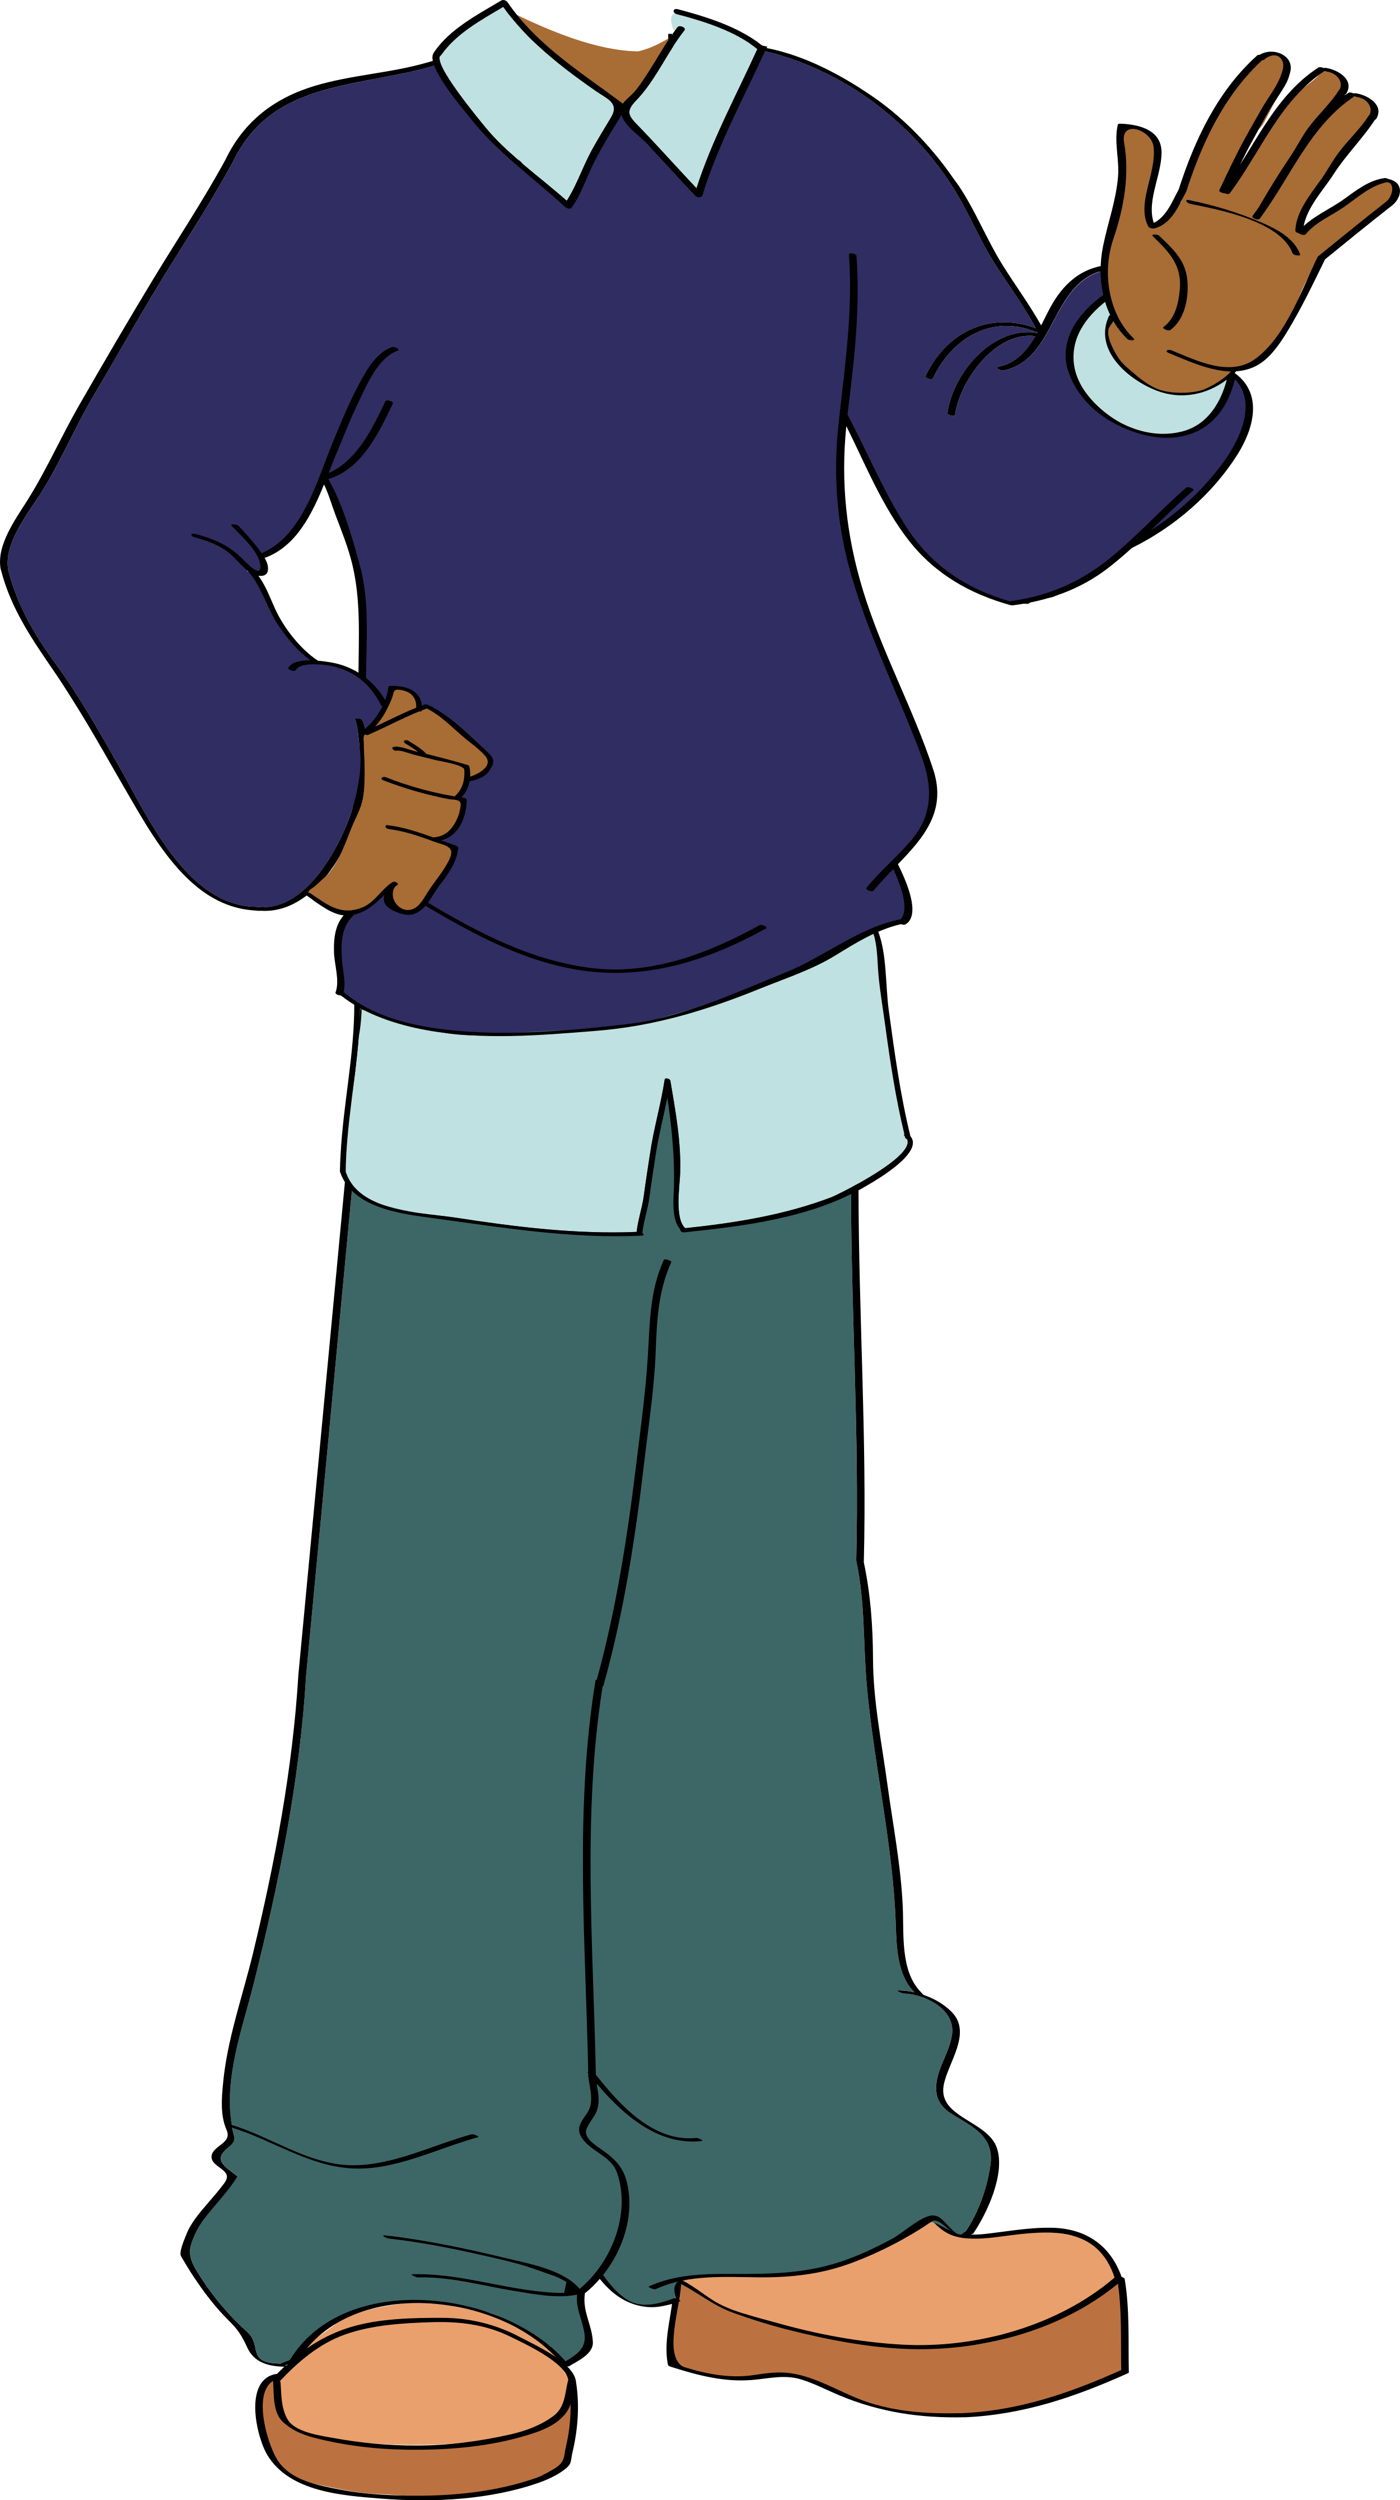 <svg version="1.1" xmlns="http://www.w3.org/2000/svg" xmlns:xlink="http://www.w3.org/1999/xlink" width="88.162" height="157.439" viewBox="0,0,88.162,157.439"><g transform="translate(-201.062,-166.563)"><g data-paper-data="{&quot;isPaintingLayer&quot;:true}" fill-rule="nonzero" stroke="none" stroke-width="0.95" stroke-linecap="butt" stroke-linejoin="miter" stroke-miterlimit="10" stroke-dasharray="" stroke-dashoffset="0" style="mix-blend-mode: normal"><g><path d="M240.284,174.339c-4.213,0.211 -6.615,-2.371 -7.403,-3.405l0.209,-2.736l0.069,-0.922c0.06,0.032 0.119,0.066 0.179,0.095c2.312,1.127 5.25,2.375 7.858,2.426c0.041,0.001 0.069,-0.003 0.089,-0.008c0.001,0 0.002,0 0.002,0c0.648,-0.153 1.267,-0.444 1.854,-0.801c0.021,2.182 1.907,1.885 2.344,1.786c-0.188,1.038 -1.066,3.357 -5.202,3.564z" fill="#a86c35"/><path d="M233.091,168.199l-0.218,2.851l-0.195,-0.28l-0.122,-0.175l0.237,-2.752l0.148,-0.891l0.237,0.06l-0.02,0.264l-0.069,0.923" fill="#000000"/><path d="M245.579,170.752c0,0 -2.412,0.706 -2.436,-1.764c-0.001,-0.097 -0.006,-0.188 0.001,-0.294h0.237c0,0 -0.257,2.296 2.177,1.841l0.017,0.182l0.003,0.035z" fill="#000000"/></g><g><path d="M260.166,306.381c-0.275,0.594 1.604,0.986 2.068,1.041c1.23,0.14 3.06,-0.294 4.249,-0.3c1.056,-0.009 2.236,0.16 3.165,0.563c0.597,0.258 1.684,1.474 1.839,2.109c0.034,0.141 0.015,0.416 -0.019,0.555c-0.995,0.388 -1.845,1.129 -2.803,1.634c-1.328,0.7 -2.766,1.224 -4.277,1.531c-1.581,0.325 -1.484,0.603 -3.108,0.681c-1.382,0.066 -4.501,0.16 -5.809,-0.093c-2.781,-0.528 -5.083,-0.601 -7.654,-1.892c-0.803,-0.096 -5.299,-1.828 -3.874,-2.158c1.245,-0.289 4.808,-0.326 6.091,-0.258c1.898,0.099 3.857,-0.666 5.642,-1.4c0.848,-0.349 1.534,-0.662 2.332,-1.083c0.716,-0.377 1.253,-0.535 1.765,-1.122" fill="#eaa06d"/><path d="M271.67,310.3c0.244,0.913 0.293,1.859 0.324,2.854c0.013,0.487 -0.107,0.851 -0.166,1.266c-0.061,0.455 0.106,0.89 0.044,1.344c-1.012,0.399 -1.893,1.009 -2.949,1.356c-1.139,0.375 -2.323,0.664 -3.471,1.024c-2.698,0.849 -5.754,0.687 -8.478,0.055c-1.084,-0.251 -2.11,-0.639 -3.138,-1.055c-0.992,-0.403 -1.728,-0.941 -2.83,-1.033c-1.123,-0.097 -2.207,0.235 -3.342,0.155c-1.058,-0.072 -2.263,-0.145 -3.248,-0.522c-2.099,-0.806 -0.647,-3.975 -0.706,-5.513c0.423,0.252 1.253,0.706 1.669,0.997c0.898,0.618 1.637,0.753 2.678,1.049c1.111,0.317 2.008,0.708 3.115,1.01c2.393,0.655 4.889,0.886 7.383,1.024c2.4,0.133 4.709,-0.004 6.932,-0.858c1.239,-0.475 2.428,-1.081 3.605,-1.696c0.72,-0.376 1.717,-1.565 2.514,-1.576" fill="#bc7240"/><path d="M271.264,310.018v0c-1.075,-3.326 -4.108,-3.03 -6.971,-2.649c-0.873,0.117 -1.76,0.233 -2.641,0.107c-0.971,-0.139 -1.44,-0.596 -2.099,-1.288c-0.133,-0.141 0.344,-0.106 0.443,-0.003c0.676,0.713 1.26,1.082 2.276,1.09c0.575,0.007 1.155,-0.083 1.727,-0.156c1.09,-0.141 2.178,-0.298 3.282,-0.278c2.185,0.037 3.782,1.147 4.459,3.239c0.051,0.158 -0.426,0.092 -0.477,-0.062zM271.888,310.079v0c0.321,1.933 0.218,3.885 0.259,5.839c0.006,0.191 -0.473,0.085 -0.477,-0.063c-0.039,-1.95 0.061,-3.903 -0.259,-5.839c-0.029,-0.179 0.452,-0.094 0.477,0.063zM261.776,318.775v0c-2.77,0.062 -5.288,-0.311 -7.852,-1.378c-0.802,-0.335 -1.556,-0.737 -2.388,-0.997c-1.094,-0.336 -2.062,-0.054 -3.155,0.03c-1.747,0.137 -3.396,-0.301 -5.048,-0.827c-0.066,-0.019 -0.191,-0.058 -0.211,-0.142c-0.345,-1.785 0.419,-3.474 0.349,-5.26c-0.008,-0.189 0.469,-0.087 0.477,0.06c0.051,1.333 -1.284,4.902 0.308,5.388c1.419,0.431 2.85,0.69 4.329,0.461c0.742,-0.115 1.456,-0.211 2.202,-0.116c1.641,0.209 3.136,1.194 4.672,1.746c1.976,0.71 4.047,0.825 6.128,0.778c0.171,-0.004 0.515,0.25 0.19,0.257zM272.103,315.997v0c-3.346,1.509 -6.656,2.632 -10.325,2.781c-0.172,0.007 -0.51,-0.245 -0.188,-0.258c3.595,-0.146 6.856,-1.265 10.133,-2.745c0.131,-0.062 0.571,0.136 0.38,0.222zM271.724,310.141v0c-3.564,3.078 -8.591,4.445 -13.211,4.343c-2.616,-0.062 -5.206,-0.565 -7.739,-1.198c-1.193,-0.299 -2.364,-0.667 -3.522,-1.083c-1.357,-0.484 -2.307,-1.351 -3.585,-1.956c-0.299,-0.141 -0.022,-0.278 0.183,-0.18c0.741,0.35 1.359,0.851 2.042,1.3c1.154,0.755 2.755,1.088 4.065,1.458c2.575,0.732 5.233,1.224 7.906,1.377c4.639,0.261 9.835,-1.161 13.413,-4.247c0.126,-0.103 0.569,0.082 0.447,0.185z" fill="#000000"/></g><g><path d="M237.118,316.453c0.008,0.69 -0.464,2.025 -0.998,2.372c-0.724,0.466 -2.039,0.968 -2.875,1.138c-3.661,0.75 -8.924,0.779 -12.57,-0.139c-0.835,-0.21 -1.653,-0.659 -1.865,-1.326c-0.11,-0.352 -0.369,-1.794 -0.317,-2.115c0.093,-0.594 1.366,-1.351 1.742,-1.88c0.404,-0.567 1.247,-1.024 1.809,-1.475c1.131,-0.915 2.871,-1.192 4.295,-1.405c1.627,-0.245 3.067,-0.023 4.748,0.456c1.303,0.376 2.363,0.965 3.526,1.63c0.56,0.323 1.071,0.575 1.408,1.173c0.279,0.492 0.576,1.274 1.097,1.57" fill="#eaa06d"/><path d="M237.223,317.797c0.378,0.989 -0.183,2.808 -0.461,3.859c-0.135,0.509 -1.048,0.66 -1.498,0.945c-0.653,0.409 -1.431,0.434 -2.175,0.614c-1.466,0.354 -3.004,0.575 -4.528,0.575c-1.386,0 -2.402,-0.126 -3.792,-0.185c-1.148,-0.048 -2.338,-0.308 -3.458,-0.541c-0.928,-0.196 -1.932,-0.344 -2.567,-1.087c-0.763,-0.892 -1.167,-1.905 -1.326,-2.988c-0.119,-0.806 -0.346,-2.175 0.52,-2.529c0.85,-0.346 0.72,1.363 0.87,2.032c0.244,1.081 2.019,1.355 3.078,1.63c2.774,0.724 5.102,0.839 7.797,0.474c1.522,-0.205 3.112,-0.254 4.513,-0.839c0.414,-0.173 1.152,-0.288 1.503,-0.603c0.351,-0.317 0.588,-0.495 0.822,-0.824c0.083,0.021 0.214,-0.562 0.259,-0.517" fill="#bc7240"/><path d="M236.852,316.43v0c-0.184,-1.129 -2.778,-2.297 -3.673,-2.74c-1.564,-0.77 -3.248,-0.959 -4.968,-0.901c-1.814,0.058 -3.729,0.17 -5.446,0.784c-1.625,0.581 -2.967,1.736 -4.127,2.979c-0.111,0.117 -0.566,-0.056 -0.447,-0.18c1.377,-1.479 2.922,-2.639 4.869,-3.249c1.833,-0.573 4.047,-0.618 5.957,-0.607c1.641,0.013 3.286,0.414 4.739,1.186c0.93,0.495 3.373,1.569 3.572,2.791c0.029,0.179 -0.451,0.093 -0.476,-0.062zM218.728,316.576v0c0.057,0.795 0.031,1.589 0.428,2.307c0.458,0.821 1.982,1.03 2.813,1.182c1.753,0.325 3.543,0.494 5.323,0.491c1.986,-0.001 3.979,-0.264 5.918,-0.702c0.957,-0.217 1.878,-0.559 2.675,-1.138c0.8,-0.584 0.734,-1.462 0.965,-2.316c0.041,-0.155 0.455,-0.038 0.477,0.099c0.244,1.492 0.134,3.015 -0.214,4.484c-0.134,0.564 -0.009,0.708 -0.499,1.084c-0.461,0.35 -1.028,0.619 -1.571,0.813c-3.088,1.095 -6.702,1.277 -9.945,1.02c-2.444,-0.195 -5.794,-0.404 -7.201,-2.748c-0.707,-1.175 -1.509,-4.777 0.567,-5.103c0.143,-0.019 0.562,0.21 0.296,0.252c-2.029,0.319 -0.891,4.064 -0.266,5.101c0.811,1.35 2.555,1.65 3.979,1.927c1.384,0.269 2.804,0.356 4.214,0.382c2.718,0.05 5.593,-0.214 8.172,-1.129c0.381,-0.138 0.74,-0.354 1.089,-0.557c0.728,-0.424 0.603,-0.787 0.769,-1.484c0.314,-1.333 0.364,-2.762 0.139,-4.109c0.16,0.033 0.317,0.063 0.477,0.099c-0.258,0.966 -0.195,1.671 -0.997,2.369c-0.69,0.603 -1.637,0.884 -2.494,1.126c-2.336,0.653 -4.863,0.833 -7.277,0.79c-1.919,-0.031 -3.943,-0.279 -5.799,-0.774c-0.682,-0.177 -1.325,-0.467 -1.853,-0.935c-0.689,-0.614 -0.595,-1.762 -0.654,-2.59c-0.019,-0.192 0.46,-0.095 0.468,0.059z" fill="#000000"/></g><g><path d="M261.871,307.076c-0.018,0.029 0.071,0.085 0.18,0.123c-0.601,0.532 -2.055,-0.998 -2.75,-0.726c-1.207,0.355 -1.024,0.915 -2.224,1.404c-1.376,0.558 -3.151,1.565 -4.613,1.694c-2.704,0.237 -4.253,0.246 -6.839,0.223c-2.758,0 -2.031,1.222 -1.948,1.609c-1.995,1.246 -4.355,-0.351 -4.871,-1.609c-0.97,1.234 -1.609,0.7 -1.195,1.996c0.792,2.481 0.037,3.462 -0.7,3.546c-0.447,0.05 -2.352,-1.88 -3.163,-2.186c-1.672,-1.069 -2.088,-1.073 -4.088,-1.365c-2.096,-0.304 -3.622,-0.367 -5.983,0.272c-2.119,0.194 -3.196,2.491 -4.583,3.496c-0.052,-0.057 -0.291,-0.156 -0.356,-0.16c-2.216,-0.029 -1.136,-1.12 -2.112,-2c-1.115,-1.001 -2.095,-2.147 -2.907,-3.409c-0.467,-0.729 -0.91,-1.359 -0.574,-2.252c0.184,-0.495 0.414,-0.962 0.733,-1.386c0.693,-0.921 1.521,-1.73 2.133,-2.716c0.001,-0.022 -0.004,-0.035 -0.02,-0.049c-0.788,-0.619 -1.542,-1.019 -0.566,-1.794c0.611,-0.483 0.375,-0.605 0.255,-1.224c-0.585,-2.99 0.6,-6.11 1.327,-8.98c1.603,-6.342 2.922,-12.856 3.324,-19.395c0,-0.002 -0.003,-0.003 -0.003,-0.004c0.965,-10.236 1.934,-20.477 2.899,-30.711c0.153,0.048 0.021,-0.22 0.021,-0.22l1.115,-12.854c15.972,-2.672 29.154,-2.554 29.154,-2.554l1.152,15.536c-0.004,0.004 -0.019,0.004 -0.019,0.009c0.008,7.813 0.532,15.611 0.332,23.427c0,0.006 0.011,0.011 0.013,0.016c-0.001,0.003 -0.009,0.003 -0.009,0.007c0.562,2.639 0.426,5.191 0.662,7.847c0.22,2.507 0.637,5.01 1.013,7.495c0.379,2.508 0.719,4.979 0.81,7.514c0.049,1.445 0.082,3.24 1.185,4.317c-0.331,-0.07 -0.666,-0.116 -1.004,-0.122c-0.236,-0.005 0.209,0.195 0.31,0.194c0.638,0.013 1.4,0.238 2.009,0.635c0.066,0.046 0.136,0.094 0.203,0.142c0.579,0.448 0.964,1.071 0.835,1.857c-0.113,0.69 -0.418,1.276 -0.674,1.918c-0.484,1.22 -0.536,2.276 0.643,3.017c1.336,0.844 2.74,1.406 2.445,3.298c-0.221,1.432 -0.735,2.917 -1.552,4.12z" fill="#3d6767"/><path d="M263.847,301.845c0.522,1.607 -0.617,4.063 -1.499,5.365c-0.017,0.025 -0.057,0.028 -0.096,0.029c-0.055,0.145 -0.601,0.242 -0.601,0.242l-0.014,-0.046c-0.694,-0.101 -1.41,-1.321 -1.899,-0.988c-1.562,1.062 -3.243,1.934 -5.011,2.598c-1.902,0.716 -3.8,0.931 -5.814,0.919c-2.199,-0.014 -4.498,-0.202 -6.552,0.739c-0.128,0.063 -0.508,-0.135 -0.449,-0.161c1.623,-0.744 3.378,-0.802 5.134,-0.793c2.393,0.012 4.594,-0.001 6.896,-0.749c1.134,-0.369 2.215,-0.885 3.264,-1.445c0.732,-0.391 1.591,-1.237 2.373,-1.457c0.199,-0.06 0.393,-0.029 0.583,0.059c0.339,0.163 1.009,1.122 1.302,1.098c0.027,-0.002 0.074,0.009 0.129,0.027l-0.003,-0.009l0.281,-0.196c0.818,-1.203 1.332,-2.688 1.552,-4.12c0.294,-1.893 -1.11,-2.455 -2.445,-3.298c-1.179,-0.741 -1.127,-1.797 -0.643,-3.017c0.257,-0.642 0.561,-1.228 0.674,-1.918c0.129,-0.787 -0.257,-1.41 -0.835,-1.857c-0.065,-0.049 -0.133,-0.097 -0.203,-0.142c-0.608,-0.397 -1.371,-0.622 -2.009,-0.636c-0.101,0.001 -0.545,-0.199 -0.31,-0.194c0.339,0.007 0.673,0.052 1.004,0.123c-1.103,-1.077 -1.135,-2.872 -1.185,-4.317c-0.091,-2.536 -0.432,-5.006 -0.81,-7.514c-0.374,-2.486 -0.792,-4.989 -1.013,-7.495c-0.236,-2.656 -0.1,-5.209 -0.662,-7.847c-0.001,-0.004 0.008,-0.004 0.009,-0.007c-0.002,-0.006 -0.013,-0.01 -0.013,-0.016c0.201,-7.815 -0.324,-15.613 -0.332,-23.427c0,-0.005 0.015,-0.005 0.019,-0.009l-1.152,-15.536c0,0 -13.182,-0.118 -29.154,2.554l-1.115,12.854c0,0 0.132,0.268 -0.021,0.219c-0.965,10.233 -1.934,20.474 -2.899,30.711c0,0.001 0.003,0.002 0.003,0.004c-0.402,6.539 -1.721,13.053 -3.324,19.395c-0.711,2.805 -1.849,5.851 -1.353,8.781c2.546,0.775 4.867,2.518 7.593,2.538c2.573,0.02 5.078,-1.281 7.512,-1.949c0.115,-0.031 0.536,0.147 0.396,0.186c-2.616,0.718 -5.285,2.147 -8.033,1.956c-2.692,-0.186 -4.925,-1.782 -7.447,-2.56c0.002,0.009 0.002,0.019 0.004,0.029c0.121,0.619 0.356,0.741 -0.255,1.224c-0.976,0.775 -0.222,1.176 0.566,1.794c0.015,0.014 0.021,0.029 0.02,0.049c-0.611,0.986 -1.44,1.794 -2.133,2.716c-0.318,0.424 -0.549,0.891 -0.733,1.386c-0.336,0.894 0.107,1.524 0.574,2.252c0.813,1.262 1.792,2.407 2.907,3.409c0.977,0.879 -0.104,1.97 2.112,2l0.58,-0.23c3.424,-5.638 13.392,-4.439 17.362,0.086c0.739,-0.458 1.37,-0.847 1.17,-1.866c-0.182,-0.928 -0.521,-1.452 -0.446,-2.335c-1.26,0.261 -2.689,-0.029 -3.929,-0.229c-2.046,-0.328 -4.011,-0.913 -6.104,-0.855c-0.099,0.002 -0.545,-0.191 -0.308,-0.199c3.226,-0.083 6.297,1.169 9.523,1.179c0.049,-0.229 0.099,-0.459 0.146,-0.69c-0.316,-0.2 -0.654,-0.354 -1.009,-0.466c-0.54,-0.188 -1.066,-0.387 -1.617,-0.556c-0.85,-0.257 -1.72,-0.449 -2.583,-0.646c-1.985,-0.455 -3.985,-0.846 -6.009,-1.075c-0.122,-0.013 -0.517,-0.229 -0.204,-0.194c2.544,0.288 5.055,0.818 7.542,1.418c1.415,0.342 3.684,0.724 4.713,1.951c2.022,-1.672 3.23,-4.737 2.361,-7.293c-0.37,-1.087 -1.621,-1.319 -2.212,-2.2c-0.398,-0.592 -0.076,-1.006 0.297,-1.539c0.494,-0.694 0.203,-1.511 0.104,-2.294c0,-0.002 -0.003,-0.003 -0.003,-0.004c0,-0.007 0,-0.015 0,-0.024c-0.004,-0.034 -0.01,-0.068 -0.013,-0.103c0,-0.003 0.009,-0.002 0.011,-0.005c-0.001,-0.037 -0.003,-0.073 -0.003,-0.11c-0.009,-0.012 -0.02,-0.024 -0.029,-0.036c-0.027,-0.033 -0.009,-0.05 0.027,-0.059c-0.167,-8.22 -0.873,-16.492 0.462,-24.659c0.005,-0.022 0.038,-0.031 0.078,-0.035c1.216,-4.414 1.917,-8.934 2.471,-13.472c0.276,-2.267 0.596,-4.541 0.738,-6.82c0.139,-2.143 0.101,-4.136 1.009,-6.136c0.048,-0.112 0.513,0.049 0.474,0.132c-0.841,1.857 -0.909,3.732 -0.988,5.732c-0.087,2.256 -0.44,4.52 -0.703,6.758c-0.562,4.79 -1.288,9.565 -2.592,14.216c-0.004,0.013 -0.029,0.013 -0.044,0.02c-1.28,8.097 -0.588,16.298 -0.424,24.449c1.537,1.932 3.631,4.256 6.323,3.979c0.103,-0.013 0.55,0.172 0.311,0.197c-2.727,0.28 -4.912,-1.647 -6.584,-3.623c0.111,0.705 0.271,1.357 -0.142,2.022c-0.173,0.279 -0.35,0.509 -0.486,0.811c-0.262,0.596 0.674,1.13 1.035,1.39c0.811,0.582 1.305,1.102 1.524,2.102c0.438,1.976 -0.257,4.145 -1.529,5.735c0.003,0.003 0.011,0.004 0.013,0.008c0.417,0.587 0.861,1.117 1.465,1.52c0.911,0.607 2.04,0.287 2.97,-0.059c0.106,-0.04 0.534,0.134 0.391,0.186c-2.108,0.775 -3.723,0.236 -5.044,-1.417c-0.29,0.333 -0.599,0.642 -0.936,0.906c-0.174,1.159 0.448,1.956 0.501,3.079c0.035,0.758 -0.972,1.186 -1.484,1.51c-0.1,0.061 -0.371,-0.013 -0.442,-0.099c-3.745,-4.633 -13.657,-5.71 -16.843,0.094c-0.067,0.109 -0.447,-0.032 -0.469,-0.111c-0.056,0.02 -0.111,0.039 -0.163,0.056c0.043,0.021 0.079,0.043 0.096,0.061c0.021,0.023 0.013,0.038 -0.047,0.039c-0.003,0 -0.003,0.001 -0.007,0.001c-0.039,-0.001 -0.077,-0.004 -0.116,-0.005c-0.607,-0.017 -1.182,-0.112 -1.634,-0.419c-0.007,-0.004 -0.012,-0.009 -0.018,-0.013c-0.251,-0.174 -0.466,-0.41 -0.621,-0.744c-0.355,-0.767 -0.572,-1.128 -1.207,-1.754c-0.837,-0.828 -1.548,-1.775 -2.197,-2.752c-0.276,-0.413 -0.528,-0.842 -0.78,-1.268c-0.152,-0.256 0.216,-1.077 0.314,-1.331c0.292,-0.782 0.885,-1.446 1.42,-2.071c0.337,-0.393 0.675,-0.783 0.986,-1.2c0.471,-0.633 -0.161,-0.83 -0.574,-1.213c-0.321,-0.298 -0.288,-0.622 0,-0.914c0.382,-0.384 1.006,-0.582 0.716,-1.241c-0.396,-0.9 -0.312,-1.96 -0.217,-2.932c0.256,-2.753 1.224,-5.459 1.873,-8.132c1.389,-5.739 2.506,-11.64 2.867,-17.543c0,-0.001 -0.002,-0.002 -0.002,-0.003c0.441,-4.667 0.882,-9.334 1.322,-14.001c0.078,-0.826 0.156,-1.65 0.234,-2.475c0.456,-4.82 0.911,-9.641 1.366,-14.459l1.177,-13.201c0,0 17.872,-2.97 30.044,-2.554l1.135,16.151c0.009,7.811 0.533,15.607 0.333,23.418c0.432,2.034 0.569,4.033 0.58,6.106c0.012,2.642 0.548,5.258 0.904,7.868c0.352,2.572 0.855,5.136 0.97,7.736c0.076,1.712 -0.161,4.058 1.161,5.375c0.048,0.049 0.083,0.104 0.136,0.15c0.023,0.008 0.047,0.018 0.069,0.027c0.634,0.224 1.224,0.559 1.707,1.045c1.331,1.337 -0.259,3.223 -0.502,4.651c-0.341,2.023 2.795,2.199 3.363,3.943z" fill="#000000"/></g><g><path d="M222.833,240.372c0,-0.001 -0.001,-0.001 -0.001,-0.003c0.034,-2.856 0.602,-5.666 0.819,-8.505c0.099,-0.515 0.151,-1.012 0.183,-1.631c-0.029,-0.317 0.031,0.124 0.302,-0.191c0.216,-0.251 0.342,0.3 0.713,0.416c0.538,0.172 1.514,0.445 2.059,0.574c1.208,0.293 2.912,0.672 4.167,0.672c2.912,0 5.583,-0.032 8.476,-0.382c3.366,-0.407 5.669,-1.348 8.86,-2.441c2.532,-0.868 5.083,-2.755 7.62,-3.618c0.292,0.792 0.275,1.73 0.343,2.561c0.087,1.079 0.277,2.154 0.423,3.226c0.317,2.331 0.663,4.649 1.218,6.933c-0.034,0.034 -0.045,0.08 0.03,0.139c0.001,0.001 0.001,0.001 0.001,0.002c0.007,0.024 0.011,0.048 0.017,0.072c0.011,0.046 0.061,0.079 0.118,0.102c0.033,0.068 0.045,0.143 0.037,0.222c-0.002,0.027 -0.009,0.055 -0.011,0.083c-0.295,1.188 -4.449,3.22 -4.765,3.339c-2.965,1.134 -6.085,1.628 -9.228,1.959c-0.683,-0.62 -0.34,-2.696 -0.316,-3.476c0.062,-1.957 -0.293,-3.894 -0.619,-5.814c-0.022,-0.121 -0.336,-0.216 -0.36,-0.063c-0.237,1.565 -0.695,3.089 -0.922,4.666c-0.125,0.865 -0.273,1.726 -0.383,2.592c-0.1,0.785 -0.366,1.529 -0.459,2.306c-0.002,0.009 0.009,0.015 0.011,0.024c-3.829,0.158 -7.613,-0.311 -11.389,-0.895c-0.681,-0.104 -1.527,-0.177 -2.395,-0.302c-0.815,-0.14 -1.661,-0.32 -2.419,-0.582c-0.985,-0.387 -1.791,-0.988 -2.127,-1.986z" fill="#c0e1e1"/><path d="M258.395,238.108c0.873,1.032 -2.167,2.778 -2.835,3.163c-3.385,1.978 -7.6,2.499 -11.427,2.893c-0.123,0.014 -0.273,-0.117 -0.231,-0.192c-0.59,-0.628 -0.413,-2.015 -0.398,-2.756c0.038,-1.863 -0.138,-3.656 -0.41,-5.475c-0.004,-0.019 -0.007,-0.039 -0.009,-0.059c-0.004,0.018 -0.007,0.036 -0.011,0.055c-0.239,1.188 -0.542,2.367 -0.726,3.575c-0.129,0.866 -0.271,1.726 -0.382,2.593c-0.099,0.779 -0.363,1.518 -0.455,2.291c0.088,0.068 0.129,0.167 -0.029,0.175c-4.412,0.209 -8.702,-0.498 -13.056,-1.09c-2.072,-0.282 -5.168,-0.617 -5.955,-2.936c0,-0.003 -0.003,-0.004 -0.003,-0.006c0.005,-0.383 0.023,-0.765 0.045,-1.147c0.086,-1.526 0.289,-3.042 0.48,-4.559c0.209,-1.661 0.397,-3.325 0.379,-5.005c-0.002,-0.174 0.362,-0.11 0.364,0.034c0.008,0.736 -0.03,1.47 -0.086,2.201c-0.217,2.84 -0.785,5.65 -0.819,8.505c0.001,0.001 0.002,0.001 0.002,0.002c0.335,0.998 1.142,1.599 2.127,1.986c0.745,0.292 1.59,0.464 2.419,0.582c0.868,0.124 1.714,0.198 2.395,0.302c3.775,0.584 7.561,1.053 11.389,0.895c-0.001,-0.008 -0.011,-0.014 -0.011,-0.024c0.092,-0.778 0.359,-1.521 0.459,-2.306c0.11,-0.866 0.257,-1.727 0.383,-2.592c0.229,-1.577 0.685,-3.102 0.922,-4.666c0.024,-0.154 0.339,-0.058 0.36,0.063c0.326,1.92 0.68,3.856 0.619,5.814c-0.024,0.78 -0.367,2.856 0.316,3.476c3.143,-0.331 6.263,-0.826 9.228,-1.959c0.316,-0.119 4.47,-2.151 4.765,-3.339c0.007,-0.029 0.009,-0.056 0.011,-0.083c0.008,-0.079 -0.004,-0.154 -0.037,-0.222c-0.057,-0.023 -0.106,-0.054 -0.118,-0.102c-0.006,-0.024 -0.01,-0.049 -0.017,-0.072c0,-0.001 0,-0.001 -0.001,-0.002c-0.075,-0.06 -0.065,-0.105 -0.03,-0.139c-0.555,-2.284 -0.901,-4.602 -1.218,-6.933c-0.146,-1.072 -0.334,-2.146 -0.423,-3.226c-0.068,-0.831 -0.05,-1.769 -0.343,-2.561c-0.007,-0.018 -0.009,-0.037 -0.016,-0.055c-0.073,-0.182 0.285,-0.162 0.337,-0.028c0.575,1.471 0.466,3.442 0.681,4.997c0.364,2.661 0.722,5.32 1.363,7.931z" fill="#000000"/></g><g><path d="M278.948,190.321c3.754,5.144 -6.866,10.642 -8.056,11.728c-0.497,0.447 -1.804,1.138 -2.464,1.533c-1.076,0.643 -1.076,0.643 -1.758,0.623c-1.303,0.359 -0.377,0.447 -1.303,0.359c-1.212,-0.114 -1.237,-0.259 -2.395,-0.581c-1.11,-0.307 -2.171,-1.281 -3.101,-1.909c-1.639,-1.11 -2.001,-2.97 -2.505,-3.233c-1.174,-0.611 -2.585,-6.069 -3.186,-6.061c0.035,0.391 -0.297,5.04 -0.182,5.45c0.163,0.578 1.12,5.221 1.296,5.836c0.332,1.162 2.176,5.652 2.508,6.516c0.319,0.841 0.76,1.962 1.168,2.761c0.333,0.654 0.781,1.913 0.851,2.619c0.159,1.588 -0.287,2.136 -1.027,3.452c-0.33,0.588 -0.92,1.007 -1.207,1.544c-0.295,0.552 0.353,0.884 0.455,1.459c0.074,0.411 0.277,1.507 0.004,1.857c-0.238,0.304 -1.107,0.437 -1.488,0.674c-1.457,0.896 -2.848,1.702 -4.41,2.409c-1.555,0.704 -3.497,1.623 -5.139,2.119c-1.725,0.524 -3.186,0.781 -4.887,1.362c-1.779,0.609 -3.915,0.618 -5.798,0.618c-3.032,0 -5.577,0.757 -8.403,-0.134c-1.039,-0.33 -2.528,-0.222 -3.78,-1.28c-0.569,-0.477 -2.084,-0.648 -1.808,-1.288c0.171,-0.4 0.048,-1.567 0,-2.657c-0.267,-0.443 0.861,-1.651 0.44,-2.011c0.116,-0.06 0.312,-0.151 0.545,-0.258l0.217,-5.758l-0.255,-0.678c-0.162,0.547 -0.358,1.083 -0.596,1.601c-0.963,2.089 -2.852,5.041 -5.55,4.667c-0.028,-0.004 -0.032,0.005 -0.053,0.005c-4.302,-0.156 -6.733,-5.705 -8.553,-8.901c-1.253,-2.205 -2.514,-4.428 -4.018,-6.479c-1.3,-1.77 -2.377,-3.655 -2.922,-5.799c-0.001,-0.001 0,-0.001 0,-0.001c-0.334,-1.677 1.287,-3.657 2.116,-4.98c1.203,-1.916 2.075,-4.045 3.235,-5.998c1.498,-2.524 2.929,-5.096 4.469,-7.597c1.473,-2.388 3.017,-4.734 4.351,-7.207c0,-0.001 -0.001,-0.002 -0.001,-0.002c2.515,-5.165 7.983,-4.589 12.703,-6.016c0.115,0.005 0.26,-0.076 0.26,-0.076l3.6,-1.029c0.158,0.159 2.414,4.117 7.916,3.84c5.502,-0.277 5.621,-4.077 5.621,-4.077l3.39,0.454c0.503,0.115 1.002,0.253 1.492,0.418c1.797,0.616 3.524,1.482 5.066,2.597c2.181,1.574 4.068,3.562 5.466,5.869c0.894,1.484 1.541,3.097 2.478,4.555c0.859,1.331 1.796,2.607 2.547,4c-2.897,-1.081 -5.645,0.236 -6.958,3.017c-0.057,0.121 0.408,0.277 0.478,0.129c1.186,-2.511 3.681,-4.031 6.433,-2.936c0.049,0.019 0.103,0.026 0.153,0.025c-0.011,0.02 -0.021,0.04 -0.032,0.06c-2.761,-0.465 -5.289,2.498 -5.644,5.035c-0.02,0.16 0.46,0.266 0.478,0.128c0.302,-2.168 2.562,-5.294 5.052,-4.963c-0.536,0.918 -1.209,1.714 -2.328,1.929c-0.26,0.052 0.166,0.261 0.296,0.237c3.261,-0.627 2.994,-5.221 6.081,-6.223l-0.048,-0.222c0.034,-0.005 0.064,-0.004 0.096,-0.009c-0.09,0.18 0.112,0.127 0.112,0.127c0.326,-0.148 2.761,-0.504 5.017,2.019c0.448,0.502 0.816,0.972 1.145,1.419c-0.93,-0.848 -3.195,-2.544 -5.849,-1.929c-0.046,0.1 -0.101,0.194 -0.176,0.271c-1.554,1.583 -2.723,3.176 -1.91,4.968c0.6,1.323 2.491,2.99 3.646,3.288c6.596,1.718 5.595,-4.675 6.607,-3.288zM223.701,213.577l0.349,-1.028c-0.037,-0.222 -0.083,-0.438 -0.162,-0.624c-0.058,-0.142 -0.531,-0.196 -0.474,-0.07c0.18,0.42 0.221,1.194 0.285,1.68c0.002,0.014 0.001,0.029 0.003,0.043zM216.395,202.036c-0.05,0.019 -0.05,0.048 -0.026,0.083c0.13,-0.121 0.368,-0.208 0.026,-0.083zM221.988,208.402c0.611,0.114 1.252,0.417 1.282,0.443c0.319,0.331 0.769,0.596 0.631,0.258c-0.122,-0.295 0.199,-0.769 0,-1.049c-0.101,-0.226 0.084,-0.852 -0.006,-1.081c-0.026,-0.8 0.106,-0.44 0.106,-0.989c0,-0.419 -0.139,-1.139 -0.139,-1.143c-0.028,-0.545 0.018,-0.27 -0.097,-0.806c0.024,-0.182 -0.118,-0.77 -0.123,-0.959c0.05,-0.475 -0.131,-0.448 -0.125,-0.928c0.004,-0.156 -0.087,-0.564 -0.195,-0.585c0.008,-0.45 -0.245,-0.677 -0.266,-1.113c-0.041,-0.767 -0.455,-1.181 -0.684,-1.917c-0.767,-2.486 -1.047,-0.989 -1.092,-1.691c-0.018,-0.138 -0.05,0.277 -0.156,0.245c-0.019,-0.314 0,0 -0.086,0.317c-0.085,0.145 -0.12,0.278 -0.185,0.427c-0.049,0.085 0,0 -0.049,0.086c-0.02,0.037 0.031,0.303 0.027,0.337c-0.1,0.208 -0.167,0.188 -0.251,0.403c-0.037,0.08 -0.314,0.267 -0.344,0.352c0,0 -0.186,0.299 -0.191,0.318c-0.14,0.482 -0.2,0.015 -0.332,0.495c-0.009,0.038 -0.592,0.694 -0.601,0.732c-0.347,0.516 -0.418,0.383 -0.76,0.636c-1.191,0.587 -0.653,0.331 -0.654,0.333c-0.134,0.152 0.067,0.737 0,0.926c-0.057,0.073 -0.054,0.19 -0.11,0.266c-0.011,0.015 -0.051,0.008 -0.104,-0.011c-0.001,-0.022 -0.024,-0.048 -0.022,-0.033c-0.009,0.007 -0.1,-0.028 -0.211,-0.069c-0.252,-0.125 -0.575,-0.306 -0.771,-0.386c0.106,0.075 0.253,0.159 0.338,0.232c-0.317,0.045 -0.201,0.144 0.149,0.143c0.058,0 0.068,0.151 0.107,0.126c0.085,0.063 0.096,0.186 0.18,0.244c-0.029,0.259 -0.154,0.18 0.058,0.333c0.102,0.076 0.28,0.467 0.388,0.531c0.091,0.333 0.217,0.705 0.411,0.97c0.051,0.068 0.254,0.568 0.32,0.581c0.333,0.484 0.295,0.129 0.396,0.606c0.034,0.162 0.265,0.564 0.392,0.544c0.1,0.138 0.119,0.178 0.237,0.303c0.468,0.503 -0.306,0.064 0.311,0.372c0.427,0.211 -0.055,0.463 0.408,0.427c0.265,0.02 0.139,0.239 0.407,0.237c0.22,0.051 0.257,0.305 0.455,0.429c0.052,0.029 0.892,0.108 0.947,0.103z" fill="#302d63"/><path d="M273.903,191.162c1.545,0.594 3.152,0.259 4.411,-0.694c-0.37,1.416 -1.169,2.761 -2.653,3.216c-0.375,0.116 -0.762,0.174 -1.149,0.19c-0.444,0.018 -0.89,-0.023 -1.328,-0.119c-0.797,-0.175 -1.563,-0.52 -2.217,-0.986c-0.265,-0.189 -0.524,-0.401 -0.771,-0.632c-0.021,-0.02 -0.043,-0.042 -0.065,-0.062c-0.754,-0.726 -1.353,-1.642 -1.452,-2.69c-0.163,-1.745 0.955,-3.084 2.291,-4.054c0,0 3.387,-0.452 6.415,2.784l-0.008,-0.016c0.534,0.859 0.818,1.499 0.941,1.804c-1.406,1.328 -3.392,1.776 -5.133,0.675c-1.334,-0.842 -2.566,-2.352 -1.816,-3.987c0.055,-0.122 -0.411,-0.276 -0.477,-0.126c-0.982,2.141 1.216,4.005 3.011,4.697z" fill="#c0e1e1"/><path d="M278.847,190.075c1.778,1.316 1.149,3.525 0.12,5.144c-1.59,2.499 -3.963,4.53 -6.611,5.843c-0.004,0.002 -0.009,0.001 -0.013,0.002c-0.485,0.439 -0.98,0.866 -1.498,1.266c-1.758,1.361 -3.809,2.072 -5.996,2.349c-0.017,0.002 -0.042,-0.001 -0.068,-0.006c-0.032,0 -0.06,0.005 -0.104,-0.008c-2.55,-0.715 -4.733,-1.958 -6.378,-4.06c-1.681,-2.148 -2.728,-4.77 -3.942,-7.213c-0.357,3.536 -0.008,6.857 1.034,10.299c1.182,3.899 3.18,7.485 4.444,11.344c0.855,2.609 -0.623,4.286 -2.227,5.947c0.39,0.8 1.534,3.164 0.467,3.796c-0.06,0.035 -0.175,0.013 -0.275,-0.024c-1.55,0.369 -2.785,1.148 -4.15,1.983c-1.45,0.889 -3.105,1.423 -4.674,2.059c-3.434,1.392 -6.695,2.385 -10.394,2.681c-3.543,0.283 -7.127,0.592 -10.649,-0.043c-1.838,-0.331 -3.91,-0.987 -5.401,-2.189c-0.155,0.003 -0.377,-0.091 -0.341,-0.185c0.276,-0.735 -0.071,-1.752 -0.096,-2.514c-0.027,-0.979 0.077,-1.966 0.891,-2.612l0.437,-5.478c-0.197,0.498 -0.41,0.987 -0.653,1.457c-1.031,2.003 -2.863,4.169 -5.302,3.999c-0.017,0.003 -0.031,0.006 -0.055,0.006c-0.113,-0.001 -0.219,-0.016 -0.33,-0.024c-0.008,0 -0.015,-0.001 -0.023,-0.001c-1.377,-0.093 -2.552,-0.644 -3.569,-1.463c-1.727,-1.39 -3.012,-3.526 -4.104,-5.407c-0.122,-0.211 -0.242,-0.419 -0.36,-0.622c-0.469,-0.808 -0.933,-1.62 -1.398,-2.43c-0.707,-1.229 -1.428,-2.449 -2.189,-3.645c-0.294,-0.462 -0.588,-0.923 -0.898,-1.376c-1.426,-2.082 -2.791,-4.029 -3.428,-6.526c-0.001,-0.003 -0.006,-0.004 -0.006,-0.006c-0.3,-1.514 0.958,-3.198 1.714,-4.405c1.185,-1.898 2.086,-3.946 3.2,-5.891c1.534,-2.672 3.091,-5.344 4.688,-7.98c1.524,-2.522 3.166,-4.971 4.571,-7.565c0,-0.001 -0.001,-0.002 -0.001,-0.002c1.163,-2.39 3.068,-3.838 5.585,-4.6c2.339,-0.708 4.814,-0.801 7.156,-1.492c0.105,-0.031 0.212,-0.057 0.316,-0.09l4.042,-1.189l0.208,0.059c0,0 0.1,0.164 0.295,0.421c0.788,1.034 3.189,3.616 7.402,3.405c4.136,-0.207 5.014,-2.526 5.202,-3.564c0.051,-0.281 0.054,-0.474 0.054,-0.499c0,0 3.087,0.277 3.84,0.475l-0.04,0.089c0.38,0.069 0.76,0.167 1.138,0.277c1.962,0.571 3.87,1.633 5.483,2.736c1.796,1.227 3.339,2.775 4.644,4.506c0.172,0.228 0.335,0.463 0.5,0.697c0.135,0.194 0.284,0.379 0.413,0.577c0.737,1.13 1.298,2.354 1.926,3.543c0.235,0.446 0.479,0.887 0.746,1.316c0.019,0.031 0.039,0.062 0.059,0.092c0.785,1.248 1.655,2.434 2.378,3.718c0.196,-0.383 0.381,-0.769 0.575,-1.127c0.397,-0.733 0.875,-1.355 1.473,-1.822c0.208,-0.163 0.428,-0.308 0.668,-0.428c0.333,-0.168 0.699,-0.295 1.105,-0.372c0,0 2.273,-0.888 5.302,1.962c2.755,2.594 2.258,3.541 2.877,4.517c0.155,0.029 0.324,0.123 0.254,0.196c-0.021,0.021 -0.044,0.039 -0.066,0.059c0.009,0.013 0.018,0.025 0.029,0.038zM278.318,189.904c-0.123,-0.306 -0.407,-0.945 -0.939,-1.803l0.008,0.016c-3.029,-3.237 -6.415,-2.784 -6.415,-2.784c-1.337,0.97 -2.455,2.308 -2.291,4.054c0.098,1.049 0.697,1.965 1.452,2.69c0.021,0.021 0.044,0.042 0.065,0.062c0.246,0.231 0.506,0.443 0.771,0.632c0.655,0.467 1.42,0.811 2.217,0.986c0.437,0.095 0.883,0.137 1.328,0.119c0.388,-0.016 0.774,-0.074 1.149,-0.19c1.485,-0.455 2.283,-1.799 2.653,-3.216c-1.261,0.952 -2.868,1.286 -4.413,0.693c-1.796,-0.691 -3.994,-2.555 -3.011,-4.697c0.066,-0.15 0.532,0.005 0.477,0.126c-0.75,1.634 0.483,3.144 1.816,3.987c1.74,1.101 3.727,0.652 5.133,-0.675zM277.993,195.821c1.097,-1.459 2.291,-3.865 0.834,-5.382c-0.403,1.678 -1.36,3.091 -3.118,3.549c-1.486,0.387 -3.106,-0.049 -4.428,-0.744c-1.366,-0.718 -2.555,-1.931 -2.986,-3.434c-0.551,-1.925 0.755,-3.591 2.225,-4.66c0.023,-0.015 0.061,-0.014 0.096,-0.015c0.001,-0.004 0,-0.015 0,-0.016c0,-0.001 0,-0.006 0,-0.006c2.725,-0.727 5.064,1.028 6.013,1.894c-0.329,-0.448 -0.696,-0.919 -1.145,-1.419c-1.862,-2.082 -3.842,-2.203 -4.662,-2.099c-0.007,0.02 -0.025,0.036 -0.077,0.046c-0.062,0.011 -0.114,0.034 -0.173,0.049c-3.384,0.809 -2.991,5.666 -6.348,6.312c-0.13,0.025 -0.557,-0.184 -0.296,-0.237c1.118,-0.215 1.792,-1.012 2.328,-1.929c-2.49,-0.331 -4.75,2.795 -5.052,4.963c-0.018,0.137 -0.498,0.031 -0.478,-0.128c0.355,-2.537 2.883,-5.5 5.644,-5.035c0.011,-0.02 0.021,-0.04 0.032,-0.06c-0.049,0.002 -0.103,-0.005 -0.153,-0.025c-2.75,-1.094 -5.247,0.426 -6.433,2.936c-0.069,0.147 -0.536,-0.009 -0.478,-0.129c1.313,-2.782 4.061,-4.099 6.958,-3.017c-0.751,-1.394 -1.689,-2.67 -2.547,-4c-0.938,-1.458 -1.585,-3.071 -2.478,-4.555c-1.398,-2.308 -3.285,-4.295 -5.466,-5.869c-1.543,-1.114 -3.269,-1.982 -5.066,-2.597c-0.489,-0.164 -0.989,-0.303 -1.492,-0.418l-3.39,-0.454c0,0 -0.12,3.8 -5.621,4.077c-5.501,0.277 -7.758,-3.681 -7.916,-3.84l-3.6,1.029c0,0 -0.145,0.081 -0.26,0.076c-4.72,1.427 -10.189,0.851 -12.703,6.016c0,0.001 0.001,0.002 0.001,0.002c-1.334,2.473 -2.878,4.818 -4.351,7.207c-1.54,2.501 -2.971,5.073 -4.469,7.597c-1.159,1.952 -2.031,4.081 -3.235,5.998c-0.829,1.322 -2.451,3.302 -2.116,4.98c0,0.001 0,0.001 0,0.001c0.546,2.145 1.623,4.03 2.922,5.799c1.504,2.051 2.765,4.274 4.018,6.479c1.82,3.196 4.251,8.744 8.553,8.901c0.021,0 0.026,-0.009 0.053,-0.005c2.698,0.373 4.587,-2.578 5.55,-4.667c0.514,-1.119 0.849,-2.321 1.016,-3.54c0.088,-0.636 0.086,-1.284 0.001,-1.92c-0.065,-0.485 -0.106,-1.261 -0.285,-1.68c-0.057,-0.125 0.415,-0.072 0.474,0.07c0.107,0.253 0.163,0.551 0.202,0.858c0.046,0.355 0.068,0.721 0.11,1.043c0.078,0.581 0.035,1.177 -0.025,1.755c-0.038,0.342 -0.097,0.68 -0.173,1.016c0.462,-0.903 1.151,-2.688 1.191,-5.413c0,0 0.014,-0.05 0.038,-0.107c-0.08,-0.023 -0.154,-0.055 -0.177,-0.103c-0.66,-1.352 -1.772,-2.236 -3.266,-2.498c-0.417,-0.073 -1.821,-0.232 -2.091,0.278c-0.079,0.146 -0.538,-0.018 -0.479,-0.13c0.203,-0.383 0.796,-0.482 1.395,-0.477c-0.775,-0.559 -1.38,-1.293 -1.934,-2.071c-0.798,-1.116 -1.102,-2.574 -2.03,-3.572c-0.395,-0.316 -0.723,-0.746 -1.1,-1.066c-0.639,-0.547 -1.456,-0.83 -2.254,-1.049c-0.282,-0.076 -0.228,-0.283 0.056,-0.205c0.756,0.207 1.517,0.459 2.167,0.904c0.366,0.249 0.683,0.527 0.989,0.843c0.191,0.197 1.007,1.008 0.952,0.277c-0.07,-0.928 -1.223,-1.9 -1.82,-2.542c-0.125,-0.135 0.348,-0.092 0.44,0.008c0.398,0.423 0.787,0.851 1.145,1.308c0.091,0.118 0.205,0.26 0.314,0.416c2.604,-1.087 3.514,-4.667 4.506,-7.043c0.532,-1.281 1.054,-2.561 1.72,-3.78c0.456,-0.833 1.046,-1.818 1.98,-2.158c0.123,-0.044 0.56,0.152 0.381,0.218c-1.25,0.457 -1.922,2.079 -2.458,3.184c-0.551,1.141 -1.014,2.328 -1.499,3.496c-0.135,0.328 -0.273,0.677 -0.412,1.034c1.789,-0.76 2.783,-2.856 3.569,-4.506c0.068,-0.148 0.533,0.006 0.477,0.128c-0.856,1.797 -1.945,4.106 -4.002,4.739c-0.02,0.006 -0.046,0.005 -0.076,0.002c0.939,1.635 1.509,3.668 2.002,5.475c0.622,2.267 0.397,4.747 0.385,7.071c0.59,0.468 1.073,1.073 1.421,1.784c0,0 0.303,3.723 -1.801,6.732l-0.147,3.134l4.332,2.442c3.274,1.961 6.739,3.781 10.589,4.193c3.686,0.393 7.231,-0.975 10.399,-2.725c0.121,-0.065 0.562,0.118 0.384,0.217c-3.334,1.84 -6.866,3.06 -10.71,2.741c-3.942,-0.326 -7.622,-2.314 -10.951,-4.312l-4.056,-2.263l-0.137,2.914c-0.922,0.728 -0.911,1.917 -0.831,2.989c0.045,0.593 0.252,1.349 0.09,1.952c0.036,0.011 0.068,0.024 0.087,0.04c2.012,1.702 4.963,2.222 7.493,2.413c3.415,0.258 6.981,-0.068 10.375,-0.467c3.418,-0.402 6.672,-1.951 9.834,-3.22c2.494,-1 4.629,-2.844 7.292,-3.373c0.596,-0.646 -0.039,-2.253 -0.46,-3.159c-0.429,0.443 -0.858,0.888 -1.243,1.354c-0.092,0.115 -0.547,-0.051 -0.445,-0.179c0.473,-0.574 0.998,-1.097 1.524,-1.623c0.008,-0.004 0.004,-0.012 0.015,-0.014c0.456,-0.458 0.913,-0.918 1.329,-1.414c1.337,-1.595 1.285,-3.373 0.585,-5.251c-1.377,-3.692 -3.147,-7.199 -4.294,-10.981c-0.986,-3.248 -1.286,-6.453 -0.93,-9.816c0.029,-0.263 0.058,-0.525 0.087,-0.788c-0.004,-0.007 -0.008,-0.014 -0.011,-0.021c-0.005,-0.01 0.012,-0.013 0.016,-0.022c0.37,-3.315 0.82,-6.564 0.573,-9.927c-0.013,-0.171 0.465,-0.07 0.475,0.068c0.248,3.368 -0.156,6.657 -0.565,9.993c1.233,2.34 2.252,4.808 3.676,7.038c1.551,2.434 3.788,3.931 6.536,4.721c2.358,-0.314 4.385,-1.164 6.243,-2.658c1.72,-1.384 3.206,-3.045 4.869,-4.494c0.117,-0.104 0.559,0.079 0.447,0.175c-0.919,0.804 -1.79,1.663 -2.673,2.51c1.718,-1.099 3.24,-2.51 4.466,-4.138zM217.721,201.68c0.163,0.286 0.273,0.593 0.197,0.869c-0.074,0.257 -0.33,0.305 -0.585,0.27c0.465,0.626 0.718,1.345 1.048,2.071c0.542,1.196 1.588,2.547 2.702,3.278c0.344,0.029 0.657,0.077 0.85,0.111c0.623,0.109 1.194,0.331 1.703,0.643c0.018,-2.274 0.149,-4.582 -0.386,-6.81c-0.254,-1.047 -0.654,-2.056 -1.038,-3.057c-0.261,-0.69 -0.435,-1.336 -0.745,-1.986c-0.773,1.902 -1.764,3.885 -3.682,4.603c-0.017,0.007 -0.039,0.008 -0.064,0.007z" fill="#000000"/></g><g><path d="M244.16,168.481c0.143,-0.186 -0.31,-0.369 -0.441,-0.207c-0.038,0.049 -0.071,0.101 -0.108,0.15c0.002,-0.032 0.002,-0.128 0.002,-0.096c0.004,0.678 -0.59,-0.727 -0.084,-0.93l0.017,-0.01c0.029,0.023 0.052,0.048 0.102,0.061c1.719,0.446 3.695,1.062 5.107,2.203c-1.308,2.874 -2.866,5.752 -3.834,8.767c-0.804,-0.856 -1.597,-1.724 -2.396,-2.586c-0.41,-0.441 -0.82,-0.882 -1.24,-1.313c-0.606,-0.625 -0.875,-0.901 -0.182,-1.613c0.535,-0.548 0.963,-1.174 1.366,-1.82c0.074,-0.119 0.149,-0.236 0.221,-0.356c0.466,-0.767 0.913,-1.548 1.47,-2.249z" fill="#c0e1e1"/><path d="M233.984,176.893c-0.078,-0.112 -0.163,-0.213 -0.316,-0.287c-0.009,-0.005 -0.015,-0.011 -0.024,-0.014c-0.703,-0.612 -1.381,-1.243 -1.959,-1.944c-0.366,-0.447 -3.448,-4.135 -2.874,-4.583c0.014,-0.009 0.029,-0.017 0.038,-0.031c0.93,-1.347 2.509,-2.207 3.905,-3.031c0.007,0.009 0.013,0.017 0.02,0.026c0.221,0.306 0.456,0.602 0.701,0.89c0.35,0.411 0.717,0.81 1.107,1.188c0.09,0.087 0.184,0.169 0.276,0.255c1.164,1.09 2.457,2.055 3.747,2.948c0.686,0.478 1.484,0.738 0.937,1.648c-0.393,0.65 -0.787,1.302 -1.159,1.966c-0.598,1.068 -0.971,2.253 -1.629,3.284c-0.885,-0.786 -1.846,-1.533 -2.768,-2.315z" fill="#c0e1e1"/><path d="M249.266,169.685c-0.002,0.008 0.007,0.013 0.005,0.02c-1.365,3.005 -3.018,6.013 -3.981,9.177c-0.008,0.026 -0.029,0.046 -0.062,0.06c-0.102,0.079 -0.3,0.044 -0.383,-0.059c-1.021,-1.069 -2.01,-2.166 -3.015,-3.252c-0.457,-0.492 -1.411,-1.111 -1.634,-1.824c-0.606,0.988 -1.221,1.976 -1.74,3.011c-0.476,0.945 -0.774,1.936 -1.388,2.812c-0.096,0.137 -0.326,0.046 -0.416,-0.039c-2.013,-1.842 -4.295,-3.444 -5.983,-5.601c-0.401,-0.509 -2.917,-3.394 -2.27,-4.133c0.005,-0.009 0.004,-0.019 0.011,-0.029c1.002,-1.451 2.725,-2.345 4.205,-3.226c0.139,-0.083 0.329,-0.016 0.413,0.108c0.002,0.003 0.004,0.006 0.006,0.009c1.864,2.716 4.669,4.436 7.252,6.372c0.166,-0.234 0.434,-0.444 0.587,-0.598c0.389,-0.4 0.695,-0.892 0.999,-1.356c0.495,-0.762 0.934,-1.561 1.45,-2.309c0.094,-0.137 0.193,-0.27 0.292,-0.403c0.036,-0.049 0.069,-0.102 0.108,-0.15c0.13,-0.162 0.582,0.021 0.44,0.207c-0.557,0.702 -1.004,1.482 -1.47,2.249c-0.072,0.119 -0.147,0.237 -0.221,0.356c-0.403,0.646 -0.831,1.272 -1.366,1.82c-0.693,0.713 -0.425,0.988 0.182,1.613c0.421,0.431 0.829,0.872 1.24,1.313c0.799,0.862 1.591,1.731 2.396,2.586c0.967,-3.015 2.526,-5.893 3.834,-8.767c-1.413,-1.141 -3.389,-1.757 -5.107,-2.203c-0.049,-0.012 -0.073,-0.038 -0.102,-0.061c-0.144,-0.113 -0.06,-0.311 0.187,-0.248c0.301,0.078 0.611,0.164 0.923,0.255c0.079,0.023 0.159,0.046 0.238,0.07c1.528,0.456 3.111,1.077 4.29,2.074c0.006,0.005 0.007,0.009 0.011,0.013c0.027,0.018 0.041,0.036 0.053,0.06c0.015,0.028 0.018,0.052 0.014,0.074zM231.685,174.647c0.578,0.701 1.255,1.332 1.959,1.943c0.115,0.1 0.224,0.203 0.34,0.302c0.922,0.782 1.883,1.53 2.768,2.315c0.658,-1.031 1.032,-2.216 1.629,-3.284c0.372,-0.664 0.766,-1.316 1.159,-1.966c0.547,-0.91 -0.25,-1.17 -0.937,-1.648c-1.29,-0.894 -2.582,-1.859 -3.747,-2.948c-0.091,-0.086 -0.185,-0.167 -0.276,-0.255c-0.39,-0.378 -0.756,-0.777 -1.107,-1.188c-0.246,-0.288 -0.48,-0.584 -0.701,-0.89c-0.007,-0.009 -0.013,-0.017 -0.02,-0.026c-1.395,0.825 -2.974,1.685 -3.905,3.031c-0.009,0.014 -0.024,0.022 -0.038,0.031c-0.575,0.448 2.508,4.137 2.874,4.583z" fill="#000000"/></g><g><path d="M224.548,212.243c0.273,-0.391 0.573,-0.854 0.757,-1.288c0.165,-0.385 0.179,-1.184 0.744,-1.104c0.5,0.069 1.063,0.283 1.282,0.743c0.136,0.276 0.123,0.352 0.427,0.419c0.281,0.06 0.456,0.12 0.723,0.271c1.113,0.624 1.966,1.535 2.909,2.378c0.44,0.394 0.952,0.81 0.512,1.426c-0.302,0.422 -0.93,0.514 -1.406,0.553c0.02,0.359 -0.41,0.759 -0.554,1.073c-0.086,0.182 0.262,0.178 0.281,0.338c0.02,0.209 0.091,0.246 -0.009,0.502c-0.137,0.36 -0.291,0.779 -0.511,1.105c-0.11,0.162 -0.249,0.31 -0.407,0.434c-0.138,0.109 -0.455,0.193 -0.512,0.348c0.364,0.257 1.075,0.336 0.987,0.995c-0.074,0.573 -0.569,0.975 -0.788,1.47c-0.247,0.554 -0.581,0.812 -1.032,1.232c-0.201,0.191 -0.539,0.846 -0.8,0.925c-0.237,0.073 -0.467,-0.055 -0.685,-0.105c-0.728,-0.178 -1.343,-0.635 -0.818,-1.415c-0.54,0.42 -1.264,1.018 -1.839,1.393c-0.611,0.4 -0.898,0.268 -1.514,0.017c-0.564,-0.229 -1.348,-0.404 -1.707,-0.93c-0.202,-0.294 -0.115,-0.365 0.142,-0.537c0.281,-0.187 0.491,-0.438 0.75,-0.654c0.518,-0.424 0.904,-1.198 1.173,-1.801c0.282,-0.627 0.413,-1.063 0.687,-1.683c0.224,-0.501 0.459,-0.933 0.565,-1.476c0.123,-0.635 0.117,-1.305 0.117,-1.959c0,-0.536 -0.051,-1.043 -0.051,-1.585c0,-0.112 -0.035,-0.284 0,-0.389c0.057,-0.167 0.081,-0.123 0.211,-0.239c0.156,-0.142 0.265,-0.294 0.391,-0.453" fill="#a86c35"/><path d="M228.024,211.145v0c-1.308,0.464 -2.514,1.142 -3.781,1.693c-0.136,0.06 -0.416,-0.135 -0.212,-0.224c1.271,-0.55 2.472,-1.229 3.78,-1.691c0.138,-0.051 0.422,0.149 0.213,0.222zM225.875,213.589v0c0.396,-0.058 0.943,0.185 1.326,0.277c1.098,0.261 2.196,0.538 3.277,0.857c0.057,0.02 0.137,0.059 0.149,0.129c0.131,0.735 -0.017,1.464 -0.574,1.984c-0.108,0.101 -0.447,-0.042 -0.331,-0.151c0.477,-0.442 0.619,-1.011 0.58,-1.649c-0.019,-0.319 -1.545,-0.544 -1.801,-0.609c-0.455,-0.115 -0.906,-0.229 -1.361,-0.339c-0.307,-0.075 -0.819,-0.302 -1.134,-0.257c-0.162,0.023 -0.371,-0.205 -0.13,-0.24zM225.341,215.499v0c1.577,0.624 3.232,1.061 4.912,1.3c0.062,0.009 0.201,0.051 0.2,0.138c-0.017,1.22 -0.611,2.503 -1.956,2.593c-0.16,0.011 -0.376,-0.221 -0.132,-0.239c0.804,-0.053 1.246,-0.59 1.534,-1.288c0.092,-0.218 0.13,-0.454 0.167,-0.684c0.079,-0.471 -0.456,-0.379 -0.749,-0.437c-1.411,-0.277 -2.792,-0.665 -4.131,-1.193c-0.226,-0.091 -0.02,-0.256 0.154,-0.188zM225.486,218.526v0c1.495,0.184 2.87,0.801 4.283,1.284c0.074,0.025 0.16,0.068 0.15,0.159c-0.098,0.94 -0.685,1.691 -1.232,2.424c-0.45,0.598 -0.775,1.418 -1.508,1.707c-0.488,0.193 -1.161,-0.064 -1.572,-0.326c-0.656,-0.414 -0.314,-1.037 0.006,-1.535c0.068,-0.107 0.391,-0.014 0.341,0.124c-0.029,0.091 -0.045,0.104 -0.117,0.164c-0.111,0.09 -0.43,-0.071 -0.28,-0.194c0.015,-0.021 0.024,-0.045 0.039,-0.067c0.115,0.042 0.228,0.083 0.342,0.125c-0.554,0.863 0.628,2.061 1.498,1.151c0.251,-0.259 0.432,-0.609 0.629,-0.909c0.434,-0.653 0.937,-1.223 1.286,-1.933c0.426,-0.864 -0.272,-0.888 -0.954,-1.139c-0.935,-0.35 -1.876,-0.673 -2.874,-0.797c-0.19,-0.023 -0.284,-0.268 -0.037,-0.239zM226.071,222.3v0c-1.083,0.669 -1.535,1.658 -2.877,1.894c-1.049,0.181 -2.041,-0.711 -2.824,-1.244c-0.203,-0.137 0.097,-0.234 0.23,-0.142c1.084,0.731 1.965,1.474 3.357,0.86c0.716,-0.316 1.158,-1.148 1.833,-1.564c0.123,-0.074 0.448,0.094 0.281,0.195zM227.992,210.938v0c1.397,0.655 2.601,1.899 3.722,2.937c0.455,0.418 0.535,0.646 0.209,1.171c-0.276,0.447 -0.87,0.654 -1.361,0.72c-0.162,0.021 -0.372,-0.205 -0.13,-0.238c0.397,-0.058 1.812,-0.628 1.189,-1.36c-0.368,-0.425 -0.842,-0.757 -1.271,-1.111c-0.827,-0.684 -1.522,-1.466 -2.511,-1.93c-0.221,-0.105 -0.019,-0.27 0.153,-0.188zM226.796,213.219v0c0.384,0.246 0.814,0.477 1.121,0.825c0.144,0.167 -0.2,0.199 -0.296,0.089c-0.287,-0.324 -0.695,-0.541 -1.057,-0.771c-0.058,-0.038 -0.097,-0.123 -0.023,-0.168c0.077,-0.046 0.182,-0.018 0.256,0.026zM223.997,212.489v0c0.766,-0.577 1.426,-1.715 1.522,-2.662c0.008,-0.048 0.078,-0.071 0.114,-0.072c1.058,-0.029 2.076,0.31 1.996,1.537c-0.012,0.145 -0.371,0.064 -0.358,-0.098c0.048,-0.724 -0.338,-1.102 -1.039,-1.194c-0.33,-0.042 -0.358,0.053 -0.427,0.33c-0.058,0.215 -0.15,0.42 -0.244,0.622c-0.294,0.639 -0.715,1.304 -1.284,1.73c-0.114,0.087 -0.437,-0.075 -0.279,-0.193z" fill="#000000"/></g><g><path d="M278.627,189.847c-0.228,0.462 -1.4,1.145 -1.916,1.294c-0.798,0.231 -2.103,0.213 -2.838,-0.114c-0.613,-0.274 -1.129,-0.715 -1.462,-0.999c-0.619,-0.533 -0.79,-0.654 -1.16,-1.33c-0.194,-0.357 -0.48,-0.939 -0.384,-1.39c0.07,-0.326 0.498,-0.557 0.376,-0.957c-0.074,-0.243 -0.288,-0.192 -0.385,-0.372c-0.073,-0.134 -0.049,-0.378 -0.084,-0.538c-0.077,-0.364 -0.137,-0.643 -0.139,-1.053c-0.008,-0.805 -0.099,-1.655 0.226,-2.395c0.336,-0.767 0.394,-1.479 0.574,-2.252c0.09,-0.384 0.275,-0.748 0.346,-1.149c0.075,-0.404 0.021,-0.83 0.059,-1.246c0.033,-0.393 0.112,-0.78 0.086,-1.196c-0.024,-0.366 -0.312,-0.833 -0.193,-1.197c0.209,-0.647 1.753,-0.354 2.004,0.192c0.114,0.249 0.162,0.91 0.2,1.197c0.055,0.408 0.008,0.825 -0.144,1.188c-0.319,0.759 -0.609,1.463 -0.479,2.355c0.059,0.401 0.163,0.794 0.634,0.684c0.136,-0.032 0.281,-0.235 0.417,-0.298c0.172,-0.083 0.22,-0.542 0.408,-0.67c0.296,-0.2 0.572,-0.058 0.693,-0.379c0.166,-0.445 0.255,-0.784 0.469,-1.213c0.187,-0.374 0.179,-0.801 0.354,-1.183c0.18,-0.391 0.263,-0.627 0.325,-1.053c0.139,-0.921 0.814,-1.649 1.304,-2.381c0.553,-0.822 0.891,-1.637 1.664,-2.276c0.614,-0.507 0.937,-1.56 1.917,-1.042c1.034,0.545 0.879,1.311 0.383,2.047c-0.766,1.147 -0.78,1.376 -1.245,2.189c-0.218,0.388 -0.633,0.633 -0.911,0.991c-0.404,0.519 -0.938,1.603 -0.909,2.389c0.241,-0.483 0.87,-1.35 1.246,-1.738c1.142,-1.176 1.929,-2.922 3.101,-3.866c0.286,-0.23 0.565,-0.422 0.825,-0.666c0.367,-0.344 0.227,-0.455 0.802,-0.326c1.018,0.228 1.06,0.75 0.976,1.708c0.419,-0.088 0.65,-0.275 1.091,-0.09c0.608,0.257 0.86,1.056 0.565,1.664c-0.214,0.434 -0.698,0.645 -1.042,0.967c-0.391,0.369 -0.631,0.863 -0.996,1.246c-0.25,0.265 -0.585,0.534 -0.812,0.827c-0.349,0.452 -0.676,0.998 -0.824,1.523c-0.143,0.498 -0.362,0.63 -0.693,1.007c-0.255,0.29 -0.053,0.658 0.174,1.045c0.064,0.011 0.117,0.005 0.182,0c0.179,-0.011 0.431,-0.37 0.574,-0.468c0.212,-0.147 0.459,-0.263 0.681,-0.382c0.444,-0.237 0.878,-0.468 1.292,-0.754c0.719,-0.496 1.359,-1.358 2.287,-1.354c0.484,0.002 0.605,0.18 0.584,0.672c-0.017,0.441 -0.242,0.629 -0.584,0.946c-0.381,0.349 -0.854,0.606 -1.283,0.917c-0.405,0.296 -0.733,0.725 -1.109,1.056c-0.78,0.69 -1.574,1.283 -2.196,2.112c-0.654,0.873 -0.986,2.252 -1.512,3.204c-0.217,0.401 -0.654,1.07 -0.851,1.484c-0.23,0.485 -0.296,0.094 -0.713,0.468c-0.588,0.523 -1.447,0.849 -2.155,1.016" fill="#a86c35"/><path d="M275.769,178.613v0c-0.497,0.918 -0.894,2.008 -1.982,2.326c-0.135,0.04 -0.361,-0.003 -0.429,-0.14c-0.491,-0.975 -0.073,-2.17 0.156,-3.163c0.135,-0.585 0.254,-1.177 0.201,-1.778c-0.1,-1.145 -2.138,-1.809 -1.863,-0.303c0.362,1.994 -0.026,4.153 -0.679,6.051c-0.703,2.041 -0.341,4.711 1.262,6.248c0.197,0.186 -0.277,0.154 -0.376,0.058c-1.552,-1.486 -1.952,-3.807 -1.533,-5.853c0.303,-1.489 0.812,-2.835 0.942,-4.373c0.092,-1.106 -0.27,-2.206 -0.011,-3.277c0.011,-0.054 0.1,-0.059 0.141,-0.059c1.161,0.044 2.587,0.361 2.61,1.786c0.023,1.497 -1.093,3.301 -0.376,4.731c-0.142,-0.048 -0.287,-0.094 -0.428,-0.141c1.043,-0.308 1.414,-1.367 1.889,-2.242c0.081,-0.147 0.539,0.014 0.478,0.126zM275.291,178.486v0c1.009,-3.137 2.457,-6.208 4.948,-8.439c0.115,-0.103 0.558,0.079 0.446,0.179c-2.476,2.221 -3.913,5.27 -4.916,8.387c-0.046,0.149 -0.521,0.011 -0.477,-0.127zM280.219,170.143v0c0.807,-0.736 2.481,-0.158 2.062,1.063c-0.053,0.149 -0.526,0.01 -0.479,-0.128c0.117,-0.337 0.117,-0.739 -0.218,-0.951c-0.295,-0.185 -0.691,-0.016 -0.919,0.195c-0.115,0.102 -0.557,-0.079 -0.448,-0.179zM277.843,178.543v0c0.493,-1.043 0.981,-2.082 1.528,-3.098c0.363,-0.672 0.746,-1.335 1.122,-1.999c0.448,-0.787 1.054,-1.494 1.311,-2.366c0.045,-0.148 0.52,-0.016 0.479,0.127c-0.222,0.753 -0.672,1.301 -1.083,1.961c-0.441,0.707 -0.827,1.456 -1.23,2.187c-0.598,1.082 -1.119,2.199 -1.646,3.318c-0.069,0.146 -0.537,-0.009 -0.48,-0.13zM278.056,178.56v0c1.957,-2.622 3.19,-5.913 6.035,-7.748c0.134,-0.085 0.555,0.107 0.447,0.179c-2.849,1.836 -4.077,5.122 -6.036,7.747c-0.087,0.119 -0.547,-0.04 -0.446,-0.178zM284.564,170.84v0c0.747,0.113 1.809,0.742 1.278,1.615c-0.09,0.145 -0.54,-0.025 -0.48,-0.129c0.364,-0.596 -0.094,-1.157 -0.725,-1.251c-0.086,-0.012 -0.243,-0.053 -0.275,-0.151c-0.03,-0.1 0.154,-0.091 0.201,-0.084zM280.37,179.545v0c0.618,-1.064 1.239,-2.075 1.93,-3.098c0.431,-0.643 0.764,-1.327 1.233,-1.943c0.596,-0.782 1.325,-1.433 1.85,-2.272c0.091,-0.143 0.541,0.028 0.478,0.128c-0.794,1.268 -1.922,2.239 -2.669,3.549c-0.733,1.285 -1.603,2.483 -2.345,3.763c-0.085,0.147 -0.538,-0.022 -0.478,-0.127zM279.938,180.159v0c1.958,-2.623 3.19,-5.913 6.039,-7.75c0.132,-0.085 0.555,0.107 0.446,0.179c-2.85,1.837 -4.077,5.123 -6.036,7.75c-0.088,0.116 -0.547,-0.042 -0.448,-0.179zM286.447,172.438v0c0.747,0.113 1.808,0.74 1.277,1.615c-0.088,0.145 -0.54,-0.024 -0.478,-0.128c0.363,-0.598 -0.097,-1.158 -0.726,-1.254c-0.088,-0.011 -0.245,-0.051 -0.275,-0.15c-0.032,-0.099 0.152,-0.091 0.201,-0.083zM282.635,181.082v0c0.038,-1.217 1.013,-2.358 1.68,-3.312c0.38,-0.549 0.691,-1.135 1.1,-1.668c0.596,-0.782 1.322,-1.433 1.847,-2.272c0.094,-0.142 0.541,0.027 0.477,0.129c-0.792,1.265 -1.878,2.3 -2.689,3.563c-0.715,1.113 -1.893,2.294 -1.937,3.687c-0.005,0.129 -0.484,0.04 -0.477,-0.127zM282.832,181.14v0c0.776,-0.923 1.926,-1.356 2.885,-2.051c0.785,-0.569 1.563,-1.181 2.551,-1.314c0.132,-0.019 0.559,0.202 0.296,0.237c-1.116,0.148 -1.978,0.97 -2.869,1.587c-0.83,0.577 -1.753,0.928 -2.417,1.721c-0.097,0.113 -0.55,-0.052 -0.447,-0.18zM288.262,177.809v0c0.386,0.021 0.799,0.159 0.927,0.558c0.125,0.388 -0.114,0.831 -0.398,1.08c-0.116,0.101 -0.558,-0.082 -0.446,-0.179c0.195,-0.169 0.317,-0.377 0.375,-0.628c0.049,-0.211 0.009,-0.571 -0.266,-0.587c-0.105,-0.007 -0.246,-0.034 -0.315,-0.125c-0.07,-0.086 0.056,-0.121 0.122,-0.119zM284.053,182.717v0c1.423,-1.159 2.848,-2.316 4.295,-3.45c0.122,-0.097 0.558,0.09 0.446,0.179c-1.446,1.133 -2.871,2.291 -4.294,3.45c-0.121,0.099 -0.559,-0.086 -0.447,-0.179zM284.514,182.872v0c-0.764,1.563 -1.515,3.141 -2.424,4.627c-0.48,0.777 -1.071,1.649 -1.902,2.091c-1.737,0.921 -3.893,-0.129 -5.526,-0.8c-0.312,-0.129 -0.022,-0.251 0.18,-0.167c1.633,0.673 3.718,1.721 5.331,0.495c1.878,-1.426 2.87,-4.339 3.863,-6.375c0.075,-0.148 0.538,0.01 0.479,0.13zM275.942,179.164v0c1.607,0.33 3.135,0.787 4.637,1.445c0.935,0.409 1.974,0.961 2.355,1.966c0.051,0.136 -0.42,0.076 -0.475,-0.067c-0.771,-2.028 -4.632,-2.739 -6.443,-3.11c-0.212,-0.043 -0.405,-0.299 -0.074,-0.234zM274.059,181.406v0c0.93,0.898 1.708,1.583 1.787,2.951c0.057,1.056 -0.19,2.317 -1.076,2.985c-0.125,0.094 -0.558,-0.094 -0.447,-0.179c0.749,-0.563 0.95,-1.477 1.034,-2.365c0.141,-1.517 -0.647,-2.345 -1.675,-3.337c-0.195,-0.187 0.278,-0.15 0.377,-0.055z" fill="#000000"/></g></g></g></svg>